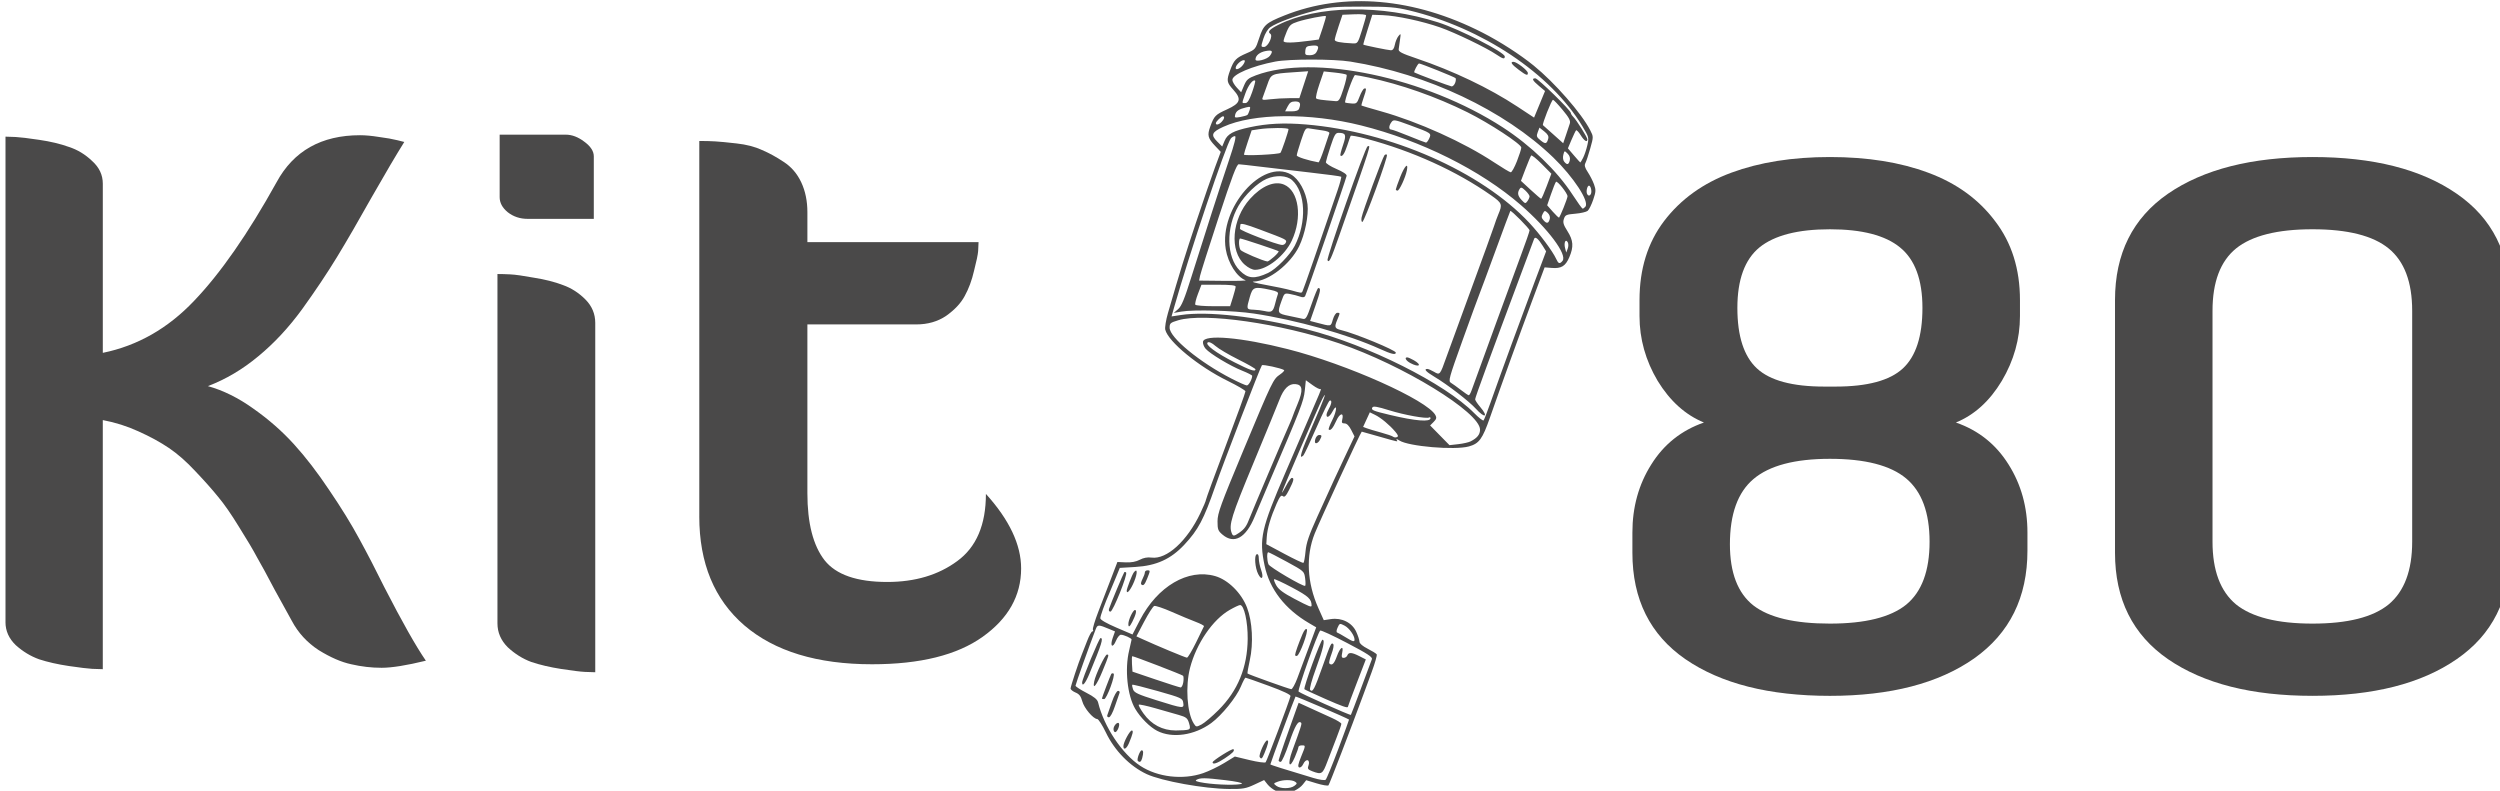 <?xml version="1.0" encoding="UTF-8" standalone="no"?>
<!-- Created with Inkscape (http://www.inkscape.org/) -->

<svg
   xmlns:dc="http://purl.org/dc/elements/1.1/"
   xmlns:cc="http://creativecommons.org/ns#"
   xmlns:rdf="http://www.w3.org/1999/02/22-rdf-syntax-ns#"
   xmlns:svg="http://www.w3.org/2000/svg"
   xmlns="http://www.w3.org/2000/svg"
   xmlns:sodipodi="http://sodipodi.sourceforge.net/DTD/sodipodi-0.dtd"
   xmlns:inkscape="http://www.inkscape.org/namespaces/inkscape"
   width="384.247"
   height="121.539"
   viewBox="0 0 101.665 32.157"
   version="1.1"
   id="svg1146"
   inkscape:version="0.92.2 5c3e80d, 2017-08-06"
   sodipodi:docname="logo.svg">
  <defs
     id="defs1140" />
  <sodipodi:namedview
     id="base"
     pagecolor="#ffffff"
     bordercolor="#666666"
     borderopacity="1.0"
     inkscape:pageopacity="0.0"
     inkscape:pageshadow="2"
     inkscape:zoom="0.35"
     inkscape:cx="187.83784"
     inkscape:cy="-202.08773"
     inkscape:document-units="px"
     inkscape:current-layer="layer1"
     showgrid="false"
     fit-margin-top="0"
     fit-margin-left="0"
     fit-margin-right="0"
     fit-margin-bottom="0"
     inkscape:window-width="1920"
     inkscape:window-height="1016"
     inkscape:window-x="0"
     inkscape:window-y="27"
     inkscape:window-maximized="1"
     units="px" />
  <g
     inkscape:label="Calque 1"
     inkscape:groupmode="layer"
     id="layer1"
     transform="translate(-42.905,-63.207)">
    <g
       transform="matrix(0.265,0,0,0.265,-98.587,32.87)"
       style="display:inline"
       id="g1104">
      <path
         inkscape:connector-curvature="0"
         id="path1529"
         d="m 729.742,235.847 c -0.43,-0.187 -1.016,-0.638 -1.302,-1.002 l -0.521,-0.662 -1.485,0.695 c -1.307,0.612 -1.773,0.693 -3.892,0.676 -3.792,-0.03 -10.361,-1.216 -12.644,-2.283 -2.584,-1.208 -4.922,-3.593 -6.264,-6.39 -0.54,-1.125 -1.135,-2.052 -1.323,-2.06 -0.625,-0.028 -2.015,-1.677 -2.297,-2.724 -0.21,-0.778 -0.464,-1.109 -1.036,-1.346 -0.417,-0.173 -0.758,-0.45 -0.758,-0.616 0,-0.302 1.226,-4.014 1.721,-5.211 0.144,-0.348 0.513,-1.289 0.82,-2.09 0.307,-0.801 0.666,-1.457 0.797,-1.457 0.131,0 0.171,-0.111 0.087,-0.246 -0.084,-0.135 0.302,-1.418 0.856,-2.85 0.554,-1.433 1.435,-3.72 1.956,-5.082 l 0.948,-2.478 1.285,0.058 c 0.847,0.038 1.579,-0.098 2.149,-0.401 0.571,-0.303 1.181,-0.416 1.793,-0.334 2.343,0.314 5.464,-2.521 7.505,-6.817 0.472,-0.994 0.859,-1.916 0.859,-2.049 0,-0.133 1.368,-3.87 3.04,-8.305 1.672,-4.435 3.032,-8.187 3.021,-8.339 -0.011,-0.152 -1.236,-0.873 -2.724,-1.603 -4.47,-2.193 -9.119,-6.004 -9.583,-7.855 -0.084,-0.334 0.102,-1.482 0.413,-2.554 1.939,-6.674 2.544,-8.627 4.35,-14.033 1.103,-3.303 2.399,-7.063 2.88,-8.355 l 0.874,-2.35 -0.846,-0.893 c -1.145,-1.208 -1.257,-1.658 -0.754,-3.021 0.597,-1.617 0.766,-1.789 2.555,-2.602 2.073,-0.942 2.277,-1.567 0.983,-3 -1.037,-1.148 -1.082,-1.426 -0.492,-3.029 0.57,-1.548 0.901,-1.888 2.509,-2.582 1.351,-0.583 1.386,-0.625 1.94,-2.327 0.653,-2.007 1.015,-2.333 3.852,-3.469 9.15,-3.664 19.931,-2.734 30.415,2.623 2.676,1.367 5.745,3.342 7.853,5.053 3.248,2.636 7.343,7.32 8.678,9.926 0.511,0.998 0.511,0.998 0.009,2.787 -0.277,0.984 -0.613,1.998 -0.747,2.253 -0.184,0.349 -0.092,0.695 0.37,1.394 0.338,0.511 0.769,1.358 0.958,1.882 0.304,0.842 0.289,1.114 -0.13,2.348 -0.261,0.768 -0.644,1.536 -0.85,1.708 -0.207,0.172 -1.062,0.369 -1.901,0.439 -1.374,0.114 -1.547,0.193 -1.747,0.796 -0.18,0.542 -0.075,0.9 0.55,1.887 0.902,1.422 0.97,2.388 0.282,3.993 -0.588,1.372 -1.225,1.762 -2.691,1.645 l -1.1,-0.087 -1.938,5.195 c -1.995,5.348 -4.587,12.524 -6.453,17.863 -1.147,3.283 -1.66,3.986 -3.227,4.421 -2.174,0.604 -9.285,-0.004 -10.67,-0.911 -0.332,-0.217 -0.526,-0.27 -0.431,-0.116 0.222,0.36 0.424,0.397 -2.644,-0.48 -1.463,-0.418 -2.677,-0.76 -2.699,-0.76 -0.129,0 -6.341,13.459 -7.214,15.629 -1.387,3.448 -1.188,7.544 0.557,11.446 l 0.829,1.854 1.09,-0.163 c 1.671,-0.251 3.254,0.541 3.892,1.945 0.272,0.598 0.496,1.285 0.499,1.527 0.004,0.269 0.49,0.685 1.254,1.072 0.687,0.348 1.313,0.737 1.392,0.865 0.079,0.128 -0.271,1.355 -0.777,2.729 -0.506,1.373 -1.067,2.896 -1.247,3.384 -2.013,5.471 -5.233,13.838 -5.382,13.987 -0.104,0.104 -0.915,-0.03 -1.803,-0.299 l -1.613,-0.488 -0.513,0.652 c -0.568,0.723 -1.874,1.356 -2.763,1.341 -0.318,-0.007 -0.93,-0.163 -1.36,-0.35 z m 2.823,-0.775 c 0.426,-0.325 0.441,-0.409 0.112,-0.63 -0.495,-0.331 -1.812,-0.331 -2.681,-4.4e-4 -0.66,0.251 -0.668,0.276 -0.207,0.625 0.63,0.477 2.154,0.479 2.776,0.005 z m -8.063,-0.338 c 0.176,-0.112 -0.934,-0.346 -2.534,-0.534 -3.162,-0.372 -3.84,-0.38 -4.433,-0.048 -0.292,0.163 0.048,0.296 1.224,0.476 2.031,0.311 5.325,0.372 5.743,0.107 z m 14.802,-5.314 c 0.928,-2.468 1.669,-4.5 1.647,-4.516 -0.333,-0.245 -8.144,-3.606 -8.214,-3.536 -0.096,0.096 -3.86,10.248 -3.86,10.411 0,0.074 2.13,0.747 6.588,2.081 0.97,0.29 1.751,0.401 1.9,0.27 0.139,-0.123 1.012,-2.242 1.94,-4.71 z m -3.996,3.412 c -0.641,-0.242 -0.754,-0.393 -0.602,-0.804 0.371,-1.002 -0.355,-1.25 -0.8,-0.273 -0.154,0.337 -0.425,0.557 -0.603,0.489 -0.245,-0.094 -0.177,-0.486 0.285,-1.622 0.734,-1.807 0.732,-1.761 0.102,-1.761 -0.279,0 -0.507,0.121 -0.507,0.27 0,0.148 -0.245,0.839 -0.544,1.534 -0.843,1.959 -1.179,1.16 -0.403,-0.959 1.352,-3.695 1.503,-4.173 1.365,-4.311 -0.429,-0.429 -0.941,0.428 -1.83,3.063 -0.561,1.66 -1.13,2.938 -1.31,2.938 -0.175,0 -0.318,-0.104 -0.318,-0.23 0,-0.185 1.542,-4.638 2.828,-8.17 l 0.245,-0.673 1.821,0.834 c 1.001,0.459 2.476,1.13 3.277,1.493 0.801,0.362 1.457,0.772 1.457,0.909 0,0.138 -0.325,1.08 -0.723,2.094 -0.398,1.014 -1.035,2.67 -1.416,3.68 -0.74,1.962 -0.873,2.048 -2.324,1.501 z m -16.758,0.297 c 0.872,-0.3 2.326,-0.998 3.231,-1.551 l 1.647,-1.005 2.26,0.545 c 1.243,0.3 2.352,0.453 2.465,0.34 0.185,-0.185 3.627,-9.35 3.813,-10.151 0.051,-0.219 -1.088,-0.76 -3.335,-1.584 -1.877,-0.688 -3.48,-1.251 -3.564,-1.251 -0.084,0 -0.404,0.609 -0.713,1.353 -0.686,1.655 -2.932,4.428 -4.545,5.612 -2.58,1.893 -5.998,2.384 -8.307,1.192 -1.121,-0.578 -2.551,-2.011 -3.355,-3.361 -1.218,-2.046 -1.64,-6.076 -0.939,-8.977 0.202,-0.836 0.371,-1.587 0.376,-1.67 0.012,-0.2 -1.188,-0.737 -1.646,-0.737 -0.201,0 -0.535,0.407 -0.743,0.905 -0.52,1.245 -0.97,0.889 -0.513,-0.406 l 0.356,-1.008 -0.835,-0.349 c -1.737,-0.726 -1.845,-0.724 -2.135,0.028 -0.966,2.509 -3.09,8.45 -3.09,8.646 0,0.13 0.745,0.619 1.655,1.087 1.203,0.619 1.697,1.024 1.809,1.485 0.907,3.735 3.683,7.903 6.484,9.738 2.646,1.734 6.526,2.184 9.624,1.118 z m 1.463,-1.671 c 0.008,-0.271 3.04,-2.17 3.203,-2.007 0.23,0.23 -0.12,0.597 -1.352,1.413 -1.143,0.757 -1.862,0.988 -1.851,0.594 z m -11.471,-0.212 c -0.206,-0.206 0.314,-1.625 0.595,-1.625 0.264,0 0.286,0.393 0.069,1.204 -0.151,0.565 -0.378,0.708 -0.664,0.422 z m 18.701,-0.589 c -0.199,-0.322 0.793,-2.557 1.134,-2.557 0.295,0 0.19,0.509 -0.406,1.964 -0.352,0.862 -0.492,0.976 -0.729,0.593 z m -20.917,-1.68 c 0,-0.574 0.98,-2.397 1.289,-2.397 0.28,0 0.169,0.494 -0.436,1.942 -0.366,0.877 -0.853,1.137 -0.853,0.455 z m -1.52,-2.619 c 0,-0.522 0.643,-1.19 0.834,-0.867 0.176,0.299 -0.269,1.342 -0.573,1.342 -0.144,0 -0.262,-0.214 -0.262,-0.476 z m -0.955,-2.121 c 0.062,-0.174 0.38,-1.086 0.707,-2.027 0.352,-1.012 0.739,-1.71 0.949,-1.71 0.195,0 0.296,0.143 0.225,0.317 -0.071,0.174 -0.388,1.086 -0.704,2.027 -0.347,1.031 -0.717,1.71 -0.932,1.71 -0.197,0 -0.307,-0.143 -0.245,-0.317 z m -0.818,-2.567 c 0,-0.147 1.284,-3.527 1.429,-3.761 0.07,-0.113 0.227,-0.143 0.35,-0.067 0.324,0.2 -1.048,3.924 -1.445,3.924 -0.183,0 -0.333,-0.043 -0.333,-0.097 z m -1.188,-2.627 c 0.216,-1.057 1.666,-4.117 1.951,-4.117 0.356,0 0.35,0.022 -0.679,2.539 -0.896,2.191 -1.566,3.023 -1.271,1.578 z m -1.852,0.169 c 0,-0.521 2.608,-6.82 2.824,-6.82 0.469,0 0.208,0.837 -1.721,5.511 -0.588,1.426 -1.103,2.037 -1.103,1.309 z m 16.293,7.226 c 0.301,-0.116 0.322,-0.307 0.107,-1.007 -0.231,-0.752 -0.433,-0.912 -1.555,-1.234 -0.709,-0.203 -2.353,-0.672 -3.652,-1.043 -1.299,-0.371 -2.425,-0.611 -2.502,-0.535 -0.077,0.077 0.251,0.686 0.729,1.354 1.218,1.703 2.909,2.594 4.938,2.602 0.86,0.004 1.73,-0.058 1.935,-0.137 z m 4.638,-2.998 c 2.961,-2.958 4.432,-6.546 4.475,-10.921 0.026,-2.632 -0.55,-5.197 -1.166,-5.192 -0.163,4.4e-4 -0.881,0.337 -1.595,0.747 -2.604,1.493 -5.101,5.14 -6.08,8.879 -0.74,2.827 -0.468,6.94 0.566,8.554 0.356,0.556 0.391,0.56 1.183,0.153 0.449,-0.231 1.627,-1.23 2.618,-2.22 z m 21.872,-3.346 c 0.822,-2.215 1.568,-4.216 1.659,-4.446 0.133,-0.335 -0.621,-0.83 -3.796,-2.496 -2.179,-1.143 -4.039,-2.001 -4.134,-1.907 -0.418,0.414 -3.511,9.149 -3.314,9.363 0.237,0.258 7.913,3.681 8.023,3.578 0.037,-0.035 0.74,-1.877 1.562,-4.092 z m -5.605,1.586 c -1.628,-0.719 -3.016,-1.365 -3.085,-1.435 -0.195,-0.202 2.517,-7.631 2.775,-7.6 0.416,0.05 0.12,1.348 -1.01,4.435 -0.665,1.815 -1.022,3.137 -0.887,3.281 0.386,0.41 0.664,-0.11 1.868,-3.507 1.315,-3.708 1.373,-3.828 1.677,-3.524 0.126,0.126 0.009,0.777 -0.27,1.512 -0.27,0.71 -0.42,1.362 -0.334,1.448 0.395,0.395 0.748,0.059 1.163,-1.11 0.493,-1.388 1.084,-1.758 0.809,-0.507 -0.132,0.599 -0.081,0.76 0.241,0.76 0.224,0 0.474,-0.171 0.554,-0.38 0.196,-0.51 0.679,-0.479 1.854,0.121 l 0.982,0.501 -1.372,3.568 c -0.755,1.962 -1.372,3.618 -1.372,3.68 0,0.266 -0.814,-0.015 -3.594,-1.242 z m -21.682,0.642 c -0.101,-0.685 -0.248,-0.753 -3.906,-1.793 -2.091,-0.594 -3.851,-1.032 -3.911,-0.972 -0.06,0.06 -0.008,0.382 0.115,0.716 0.189,0.511 0.758,0.774 3.616,1.67 4.14,1.298 4.223,1.306 4.086,0.378 z m 17.515,-3.785 c 0.355,-0.941 1.15,-3.078 1.767,-4.751 l 1.122,-3.04 -1.086,-0.635 c -3.702,-2.163 -6.073,-5.228 -6.83,-8.831 -0.871,-4.139 -0.531,-5.652 3.222,-14.351 1.683,-3.902 3.427,-7.949 3.875,-8.995 0.448,-1.045 1.012,-2.356 1.252,-2.914 0.241,-0.557 0.357,-0.936 0.259,-0.84 -0.098,0.095 -0.652,-0.17 -1.23,-0.59 l -1.051,-0.763 -0.165,1.603 c -0.165,1.602 -0.618,2.771 -5.334,13.765 -0.897,2.09 -1.958,4.599 -2.358,5.574 -1.334,3.249 -3.138,4.263 -4.918,2.765 -0.697,-0.587 -0.78,-0.804 -0.78,-2.054 0,-1.23 0.471,-2.526 3.93,-10.809 4.523,-10.832 4.605,-11.001 5.673,-11.735 0.44,-0.303 0.712,-0.605 0.603,-0.672 -0.486,-0.3 -3.247,-0.896 -3.395,-0.732 -0.231,0.254 -5.91,14.989 -7.149,18.551 -1.781,5.118 -2.615,6.695 -4.753,8.98 -2.082,2.225 -4.287,3.226 -7.537,3.421 l -2.37,0.142 -0.567,1.394 c -0.312,0.766 -0.74,1.793 -0.951,2.28 -0.813,1.874 -1.474,3.699 -1.469,4.059 0.004,0.231 0.95,0.779 2.47,1.429 l 2.465,1.054 1.136,-2.194 c 2.693,-5.202 7.402,-7.959 11.554,-6.764 1.983,0.571 4.024,2.587 4.883,4.823 0.824,2.145 1.003,5.512 0.43,8.086 -0.24,1.079 -0.398,1.998 -0.351,2.042 0.163,0.153 6.422,2.393 6.714,2.403 0.162,0.007 0.585,-0.76 0.94,-1.7 z m -0.347,-3.558 c 0,-0.285 0.538,-1.799 1.134,-3.19 0.257,-0.6 0.512,-0.892 0.655,-0.75 0.279,0.279 -1.065,3.941 -1.499,4.086 -0.159,0.053 -0.29,-0.012 -0.29,-0.146 z m -25.59,-4.748 c 0,-0.641 0.714,-2.146 1.018,-2.146 0.314,0 0.151,0.71 -0.423,1.837 -0.398,0.782 -0.595,0.884 -0.595,0.309 z m -2.96,-2.336 c 0.226,-0.718 2.213,-5.482 2.338,-5.607 0.063,-0.063 0.188,-0.041 0.278,0.049 0.277,0.277 -2.015,6.002 -2.403,6.002 -0.221,0 -0.3,-0.166 -0.213,-0.443 z m 2.706,-2.757 c 0,-0.33 0.827,-2.473 1.086,-2.814 0.567,-0.746 0.603,0.057 0.062,1.385 -0.509,1.252 -1.148,2.047 -1.148,1.429 z m 2.22,-0.998 c -0.08,-0.08 0.015,-0.45 0.21,-0.823 0.195,-0.373 0.355,-0.821 0.356,-0.996 4.4e-4,-0.174 0.173,-0.317 0.382,-0.317 0.471,0 0.471,0.016 -0.028,1.262 -0.392,0.979 -0.608,1.185 -0.919,0.874 z m 17.961,-1.557 c -0.493,-0.957 -0.639,-2.907 -0.228,-3.047 0.206,-0.07 0.317,0.154 0.317,0.642 0,0.412 0.165,1.217 0.366,1.788 0.426,1.206 0.086,1.666 -0.455,0.617 z m -11.496,16.587 c 0.07,-0.453 0.055,-0.9 -0.035,-0.993 -0.158,-0.164 -7.517,-2.998 -7.785,-2.998 -0.073,0 -0.099,0.533 -0.056,1.184 l 0.077,1.184 3.547,1.203 c 1.951,0.662 3.677,1.212 3.835,1.223 0.158,0.011 0.346,-0.351 0.416,-0.804 z m 1.956,-6.097 c 0.627,-1.28 1.175,-2.403 1.217,-2.494 0.042,-0.092 -0.528,-0.394 -1.267,-0.672 -0.739,-0.278 -2.397,-0.969 -3.684,-1.537 -1.287,-0.568 -2.495,-0.972 -2.685,-0.9 -0.19,0.073 -0.883,1.152 -1.539,2.397 l -1.194,2.265 0.839,0.385 c 2.286,1.048 6.696,2.887 6.92,2.886 0.139,-4.4e-4 0.766,-1.05 1.394,-2.33 z m 24.323,-0.44 c 0,-0.623 -0.825,-1.782 -1.526,-2.144 -0.738,-0.382 -0.766,-0.374 -1.07,0.292 -0.195,0.427 -0.218,0.716 -0.061,0.769 0.138,0.047 0.706,0.366 1.264,0.709 1.127,0.694 1.394,0.766 1.394,0.374 z m -6.591,-5.245 c -0.018,-0.984 -0.475,-1.406 -2.962,-2.734 -1.462,-0.78 -2.717,-1.359 -2.79,-1.286 -0.073,0.073 0.083,0.508 0.347,0.968 0.347,0.605 1.106,1.164 2.754,2.03 2.336,1.227 2.657,1.351 2.651,1.023 z m -0.991,-4.163 c -0.145,-1.08 -0.156,-1.09 -2.806,-2.536 -1.463,-0.799 -2.746,-1.456 -2.85,-1.462 -0.236,-0.012 -0.218,1.223 0.027,1.845 0.172,0.436 5.319,3.462 5.629,3.31 0.08,-0.039 0.08,-0.559 0,-1.156 z m 0.062,-4.142 c 0.122,-1.307 0.511,-2.454 1.785,-5.266 2.468,-5.445 2.905,-6.396 4.374,-9.501 l 1.356,-2.865 -0.509,-0.998 c -0.336,-0.659 -0.681,-0.998 -1.016,-0.998 -0.407,0 -0.477,-0.118 -0.354,-0.606 0.285,-1.135 -0.391,-0.99 -0.916,0.197 -0.497,1.124 -0.907,1.6 -1.161,1.347 -0.07,-0.07 0.172,-0.718 0.538,-1.439 0.747,-1.475 0.791,-2.738 0.046,-1.335 -0.438,0.825 -0.939,1.1 -0.922,0.507 0.005,-0.174 0.172,-0.602 0.371,-0.95 0.43,-0.752 0.486,-1.344 0.115,-1.221 -0.146,0.049 -1.058,1.905 -2.027,4.126 -0.969,2.221 -1.874,4.15 -2.011,4.286 -0.762,0.762 -0.365,-0.548 1.359,-4.485 1.781,-4.068 2.422,-5.8 1.556,-4.208 -0.507,0.933 -6.215,14.164 -6.201,14.374 0.007,0.096 0.294,-0.366 0.638,-1.028 0.345,-0.662 0.738,-1.204 0.875,-1.204 0.392,0 0.297,0.427 -0.399,1.801 -0.502,0.991 -0.722,1.216 -0.978,1.003 -0.258,-0.214 -0.471,0.046 -0.971,1.184 -0.902,2.055 -1.42,3.812 -1.499,5.087 l -0.068,1.095 2.77,1.484 c 1.523,0.816 2.842,1.439 2.931,1.384 0.089,-0.055 0.232,-0.852 0.318,-1.771 z m 1.439,-16.821 c 0,-0.52 0.329,-1.034 0.661,-1.034 0.422,0 0.437,0.13 0.091,0.777 -0.27,0.505 -0.751,0.67 -0.751,0.257 z m -11.648,13.99 c 0.851,-0.587 1.156,-1.019 1.662,-2.355 0.378,-0.999 5.071,-12.048 6.134,-14.442 0.217,-0.488 0.424,-1.001 0.461,-1.14 0.037,-0.139 0.366,-0.972 0.731,-1.85 0.875,-2.104 0.789,-2.936 -0.315,-3.043 -1.018,-0.098 -1.822,0.688 -2.481,2.423 -0.251,0.662 -2.034,5.005 -3.962,9.651 -3.413,8.226 -3.825,9.553 -3.351,10.788 0.194,0.507 0.346,0.502 1.12,-0.031 z m 35.555,-14.048 c 1.008,-0.52 1.43,-1.05 1.43,-1.795 0,-2.658 -11.852,-9.92 -21.603,-13.236 -9.024,-3.069 -20.685,-4.741 -24.718,-3.543 -1.201,0.357 -1.313,0.454 -1.313,1.145 0,1.509 4.605,5.294 9.501,7.811 1.115,0.573 2.172,1.042 2.35,1.042 0.281,4.4e-4 0.817,-0.968 0.817,-1.477 0,-0.098 -0.697,-0.455 -1.549,-0.793 -1.822,-0.724 -4.927,-2.591 -5.601,-3.367 -0.26,-0.3 -0.44,-0.779 -0.399,-1.064 0.169,-1.178 5.888,-0.683 12.996,1.125 9.102,2.315 21.444,7.834 22.679,10.143 0.207,0.388 0.149,0.604 -0.278,1.031 l -0.54,0.54 1.485,1.513 1.485,1.513 1.357,-0.153 c 0.746,-0.084 1.601,-0.279 1.9,-0.434 z m -11.581,-1.484 c -0.867,-1.031 -2.202,-2.139 -3.109,-2.582 l -0.791,-0.386 -0.515,1.12 -0.515,1.12 0.546,0.207 c 0.301,0.114 1.287,0.409 2.193,0.656 0.906,0.247 1.746,0.536 1.868,0.644 0.121,0.108 0.378,0.136 0.57,0.062 0.269,-0.103 0.212,-0.296 -0.247,-0.842 z m 5.41,-2.07 c 0,-0.131 -0.093,-0.181 -0.206,-0.111 -0.392,0.242 -3.825,-0.376 -6.168,-1.11 -1.739,-0.545 -2.4,-0.659 -2.538,-0.436 -0.249,0.404 0.038,0.527 2.705,1.163 3.919,0.935 6.208,1.117 6.208,0.494 z m 9.247,-2.489 c 1.538,-4.355 4.779,-13.224 6.699,-18.334 l 1.796,-4.779 -0.513,-0.83 c -0.689,-1.115 -1.17,-1.508 -1.327,-1.083 -0.066,0.178 -0.929,2.489 -1.919,5.137 -4.856,12.988 -7.141,19.232 -7.132,19.485 0.007,0.153 0.348,0.673 0.76,1.155 1.345,1.574 0.743,1.831 -0.657,0.281 -1.033,-1.144 -4.337,-3.691 -6.344,-4.891 -1.309,-0.783 -1.693,-1.208 -1.093,-1.208 0.153,0 0.614,0.198 1.024,0.441 0.902,0.533 0.917,0.515 1.883,-2.21 0.371,-1.048 2.1,-5.781 3.841,-10.519 1.741,-4.738 3.31,-9.071 3.487,-9.628 0.176,-0.557 0.466,-1.356 0.644,-1.774 0.672,-1.577 0.609,-1.749 -1.081,-2.938 -5.312,-3.737 -12.095,-6.819 -19.13,-8.69 -1.287,-0.342 -2.384,-0.546 -2.437,-0.452 -0.053,0.094 -0.291,0.768 -0.529,1.498 -0.403,1.236 -0.783,1.79 -1.045,1.527 -0.061,-0.061 0.119,-0.777 0.399,-1.592 0.548,-1.592 0.443,-1.883 -0.68,-1.891 -0.467,-0.004 -0.655,0.315 -1.235,2.086 -0.376,1.15 -0.698,2.238 -0.716,2.419 -0.017,0.181 0.71,0.646 1.615,1.034 1.061,0.455 1.62,0.833 1.571,1.065 -0.136,0.639 -6.175,18.137 -6.368,18.448 -0.127,0.205 -0.38,0.228 -0.798,0.073 -0.337,-0.125 -1.013,-0.301 -1.503,-0.39 -0.879,-0.16 -0.896,-0.147 -1.33,1.075 -0.66,1.858 -0.63,1.917 1.144,2.276 0.871,0.177 1.824,0.379 2.119,0.45 0.478,0.115 0.625,-0.132 1.372,-2.297 0.46,-1.334 0.913,-2.426 1.006,-2.426 0.435,0 0.37,0.42 -0.409,2.655 l -0.836,2.398 0.939,0.246 c 2.382,0.624 2.215,0.655 2.552,-0.47 0.178,-0.593 0.465,-1.03 0.678,-1.03 0.456,0 0.456,-0.014 -0.018,1.12 -0.453,1.083 -0.372,1.297 0.576,1.526 2.192,0.529 8.427,3.095 8.427,3.469 0,0.392 -0.681,0.234 -2.447,-0.569 -4.85,-2.206 -12.884,-4.461 -19.343,-5.429 -3.105,-0.465 -9.26,-0.628 -11.148,-0.296 l -1.14,0.201 0.67,-0.581 c 0.524,-0.454 0.973,-1.55 2.058,-5.015 2.093,-6.686 4.329,-13.628 5.733,-17.799 0.876,-2.603 1.157,-3.737 0.927,-3.737 -0.182,0 -0.463,0.16 -0.625,0.355 -0.715,0.862 -6.402,17.795 -8.718,25.959 l -0.385,1.357 1.437,-0.217 c 4.122,-0.622 11.546,0.225 19.356,2.208 9.331,2.369 21.18,8.304 25.661,12.853 0.697,0.707 1.34,1.208 1.43,1.112 0.09,-0.096 0.586,-1.371 1.103,-2.834 z m -12.351,-5.972 c -0.673,-0.365 -0.942,-0.869 -0.464,-0.869 0.128,0 0.583,0.2 1.012,0.443 1.335,0.76 0.814,1.164 -0.548,0.425 z m -12.698,-15.763 c -0.203,-0.328 5.782,-17.364 6.142,-17.484 0.526,-0.175 0.745,-0.864 -4.322,13.629 -1.316,3.764 -1.559,4.278 -1.82,3.855 z m 5.228,-6.579 c 0.159,-0.886 3.229,-9.232 3.512,-9.548 0.117,-0.13 0.286,-0.162 0.377,-0.072 0.222,0.222 -3.473,10.316 -3.776,10.316 -0.131,0 -0.183,-0.314 -0.114,-0.697 z m 5.253,-4.301 c 0,-0.101 0.303,-0.956 0.673,-1.9 0.675,-1.719 1.286,-2.329 1.024,-1.02 -0.221,1.102 -1.146,3.104 -1.435,3.104 -0.144,0 -0.262,-0.083 -0.262,-0.184 z m 11.602,30.905 c 1.076,-3.004 6.596,-18.111 7.629,-20.881 0.711,-1.904 1.292,-3.586 1.292,-3.737 0,-0.268 -2.819,-3.115 -2.953,-2.981 -0.037,0.037 -1.045,2.742 -2.239,6.011 -1.195,3.269 -2.334,6.343 -2.532,6.83 -0.198,0.488 -1.36,3.67 -2.582,7.071 -2.077,5.783 -2.192,6.203 -1.758,6.461 0.255,0.152 0.936,0.641 1.513,1.087 0.577,0.446 1.123,0.816 1.214,0.823 0.091,0.007 0.278,-0.301 0.415,-0.684 z m -33.138,-3.299 c 0,-0.108 -1.186,-0.786 -2.636,-1.507 -1.45,-0.721 -3.024,-1.651 -3.497,-2.067 -0.542,-0.475 -0.981,-0.682 -1.185,-0.556 -0.5,0.309 1.215,1.589 4.09,3.055 2.391,1.219 3.228,1.497 3.228,1.075 z m 3.01,-10.05 c 0.151,-0.6 0.342,-1.265 0.423,-1.478 0.115,-0.299 -0.149,-0.452 -1.148,-0.666 -2.488,-0.533 -2.704,-0.459 -3.154,1.091 -0.543,1.868 -0.528,1.921 0.552,1.955 0.523,0.017 1.292,0.109 1.71,0.206 1.098,0.254 1.31,0.109 1.617,-1.107 z m -6.477,-0.988 c 0.234,-0.744 0.426,-1.485 0.426,-1.647 0,-0.205 -0.8,-0.294 -2.625,-0.294 h -2.625 l -0.542,1.417 c -0.298,0.779 -0.478,1.52 -0.4,1.647 0.078,0.126 1.312,0.23 2.741,0.23 h 2.599 z m 10.682,-0.919 c 0.127,-0.205 2.679,-7.56 5.387,-15.523 0.366,-1.077 0.614,-2.011 0.55,-2.075 -0.064,-0.064 -2.223,-0.355 -4.798,-0.647 -2.575,-0.292 -5.992,-0.692 -7.595,-0.891 -1.603,-0.198 -3.099,-0.366 -3.325,-0.372 -0.318,-0.009 -1.023,1.852 -3.103,8.189 -1.481,4.51 -2.757,8.529 -2.837,8.931 l -0.145,0.731 3.755,0.042 c 2.065,0.023 3.584,-0.019 3.375,-0.095 -1.326,-0.479 -2.693,-2.626 -3.044,-4.782 -1.026,-6.303 5.647,-13.934 10.012,-11.451 1.227,0.698 2.296,2.628 2.536,4.579 0.203,1.651 -0.39,4.611 -1.294,6.459 -1.332,2.723 -4.679,5.325 -6.943,5.398 -0.495,0.016 0.287,0.238 1.774,0.503 1.463,0.261 3.23,0.634 3.927,0.829 1.649,0.462 1.593,0.457 1.768,0.174 z m -5.28,-2.832 c 1.235,-0.576 3.369,-2.75 4.094,-4.171 1.857,-3.64 1.668,-8.189 -0.418,-10.075 -0.801,-0.725 -2.479,-0.806 -3.906,-0.189 -1.411,0.61 -3.327,2.445 -4.305,4.123 -1.96,3.365 -1.873,7.885 0.193,9.951 1.251,1.251 2.254,1.334 4.342,0.361 z m -3.574,-1.258 c -2.389,-2.098 -2.002,-6.991 0.8,-10.108 1.783,-1.983 3.746,-2.807 5.218,-2.192 2.286,0.955 2.853,5.068 1.186,8.614 -1.08,2.299 -3.79,4.453 -5.62,4.467 -0.414,0.004 -1.045,-0.308 -1.584,-0.781 z m 4.485,-1.219 c 0.455,-0.407 0.77,-0.79 0.701,-0.852 -0.156,-0.139 -5.628,-1.956 -5.891,-1.956 -0.265,0 -0.23,1.317 0.046,1.753 0.186,0.294 3.456,1.697 4.131,1.773 0.102,0.012 0.558,-0.312 1.013,-0.718 z m 1.809,-2.182 c 0.171,-0.445 0.185,-0.438 -3.958,-1.992 -2.241,-0.841 -2.987,-1.029 -3.015,-0.762 -0.021,0.195 -0.049,0.482 -0.063,0.636 -0.024,0.272 5.629,2.443 6.472,2.485 0.229,0.011 0.483,-0.154 0.565,-0.367 z m 42.459,2.809 c 0.777,-0.936 -2.201,-4.926 -6.393,-8.566 -6.181,-5.367 -15.291,-9.908 -24.506,-12.216 -7.875,-1.973 -16.575,-1.886 -21.155,0.211 -1.768,0.809 -1.95,1.242 -0.944,2.248 l 0.776,0.776 0.369,-0.882 c 0.437,-1.046 1.35,-1.538 3.854,-2.077 2.703,-0.582 5.267,-0.709 8.63,-0.427 12.963,1.087 26.927,7.235 34.278,15.093 1.616,1.727 3.592,4.378 4.107,5.508 0.359,0.789 0.55,0.854 0.984,0.331 z m 0.807,-2.857 c -0.329,-0.588 -0.628,0.062 -0.412,0.893 l 0.178,0.682 0.226,-0.592 c 0.128,-0.335 0.131,-0.762 0.008,-0.983 z m -2.754,-3.601 c 0.076,-0.292 -0.059,-0.667 -0.329,-0.912 -0.428,-0.388 -0.479,-0.379 -0.753,0.133 -0.239,0.446 -0.212,0.639 0.14,1.029 0.491,0.542 0.753,0.472 0.942,-0.25 z m 2.12,-1.723 c 0.328,-0.804 0.596,-1.583 0.597,-1.73 10e-4,-0.457 -1.577,-2.438 -1.77,-2.22 -0.1,0.114 -0.446,0.97 -0.768,1.903 l -0.585,1.696 0.865,0.984 c 0.476,0.541 0.91,0.949 0.965,0.907 0.055,-0.042 0.368,-0.735 0.696,-1.54 z m 3.339,-0.14 c 0.645,-0.777 -1.814,-4.539 -4.933,-7.548 -7.497,-7.233 -19.36,-12.84 -31.126,-14.712 -2.587,-0.412 -9.384,-0.414 -11.528,-0.004 -3.555,0.68 -6.588,1.975 -6.588,2.813 0,0.245 0.304,0.772 0.675,1.173 l 0.675,0.728 0.444,-1.045 c 0.382,-0.9 0.635,-1.116 1.819,-1.56 8.869,-3.318 26.049,0.305 37.9,7.994 4.298,2.788 8.304,6.654 10.682,10.308 0.766,1.178 1.465,2.149 1.553,2.159 0.087,0.009 0.28,-0.128 0.428,-0.306 z m -8.568,-1.581 c 0,-0.158 -0.291,-0.561 -0.647,-0.895 -0.545,-0.512 -0.684,-0.549 -0.883,-0.234 -0.374,0.591 -0.287,1.055 0.32,1.701 0.527,0.561 0.585,0.571 0.887,0.158 0.178,-0.243 0.323,-0.571 0.323,-0.729 z m 2.623,-1.549 0.723,-1.927 -1.472,-1.488 c -0.81,-0.818 -1.542,-1.403 -1.627,-1.3 -0.085,0.103 -0.472,1.02 -0.861,2.037 l -0.706,1.849 1.484,1.37 c 0.816,0.753 1.541,1.374 1.611,1.378 0.07,0.005 0.452,-0.859 0.849,-1.919 z m 6.816,1.11 c 0.139,-0.414 -0.069,-1.204 -0.318,-1.204 -0.248,0 -0.457,0.79 -0.318,1.204 0.059,0.174 0.202,0.317 0.318,0.317 0.116,0 0.259,-0.143 0.318,-0.317 z m -11.379,-4.947 c 0.37,-0.944 0.673,-1.888 0.673,-2.099 0,-0.535 -4.894,-3.742 -8.277,-5.424 -4.781,-2.376 -10.21,-4.284 -15.159,-5.327 -0.975,-0.206 -1.909,-0.376 -2.074,-0.378 -0.254,-0.004 -1.699,4.035 -1.511,4.223 0.035,0.035 0.451,0.096 0.924,0.135 0.806,0.067 0.886,4.4e-4 1.283,-1.058 0.233,-0.621 0.553,-1.172 0.711,-1.225 0.375,-0.125 0.358,0.101 -0.107,1.436 -0.212,0.61 -0.353,1.136 -0.313,1.17 0.04,0.033 1.384,0.429 2.987,0.88 5.751,1.617 12.699,4.753 17.356,7.832 1.254,0.829 2.405,1.518 2.557,1.529 0.152,0.012 0.58,-0.751 0.95,-1.695 z m 8.111,-0.12 c 0.098,-0.376 -0.016,-0.735 -0.335,-1.055 -0.477,-0.477 -0.487,-0.474 -0.655,0.193 -0.102,0.407 -0.045,0.828 0.143,1.055 0.436,0.525 0.674,0.471 0.847,-0.193 z m -37.699,-1.774 c 0.38,-1.15 0.741,-2.224 0.801,-2.388 0.07,-0.19 -0.333,-0.357 -1.114,-0.46 -0.673,-0.089 -1.526,-0.218 -1.895,-0.286 -0.639,-0.119 -0.703,-0.03 -1.33,1.854 -0.362,1.088 -0.659,2.111 -0.659,2.273 0,0.228 1.766,0.793 3.336,1.068 0.093,0.016 0.48,-0.911 0.861,-2.061 z m 39.749,1.356 c 0.209,-0.404 0.501,-1.274 0.649,-1.934 0.261,-1.163 0.237,-1.253 -0.773,-2.924 -4.876,-8.07 -15.367,-15.076 -26.593,-17.759 -2.066,-0.494 -3.088,-0.575 -7.221,-0.574 -4.357,4.4e-4 -5.055,0.064 -7.358,0.659 -2.811,0.727 -5.724,1.813 -6.712,2.504 -0.384,0.268 -0.807,0.965 -1.054,1.737 -0.4,1.251 -0.398,1.289 0.084,1.289 0.627,0 1.448,-1.736 0.964,-2.035 -0.458,-0.283 -0.082,-0.696 1.235,-1.355 6.026,-3.016 15.826,-3.17 24.535,-0.384 3.276,1.048 10.217,4.601 10.221,5.231 0.003,0.458 -0.273,0.395 -1.288,-0.295 -1.525,-1.036 -6.322,-3.349 -8.622,-4.157 -2.735,-0.961 -6.692,-1.808 -8.807,-1.886 l -1.616,-0.059 -0.714,2.272 c -0.393,1.25 -0.692,2.289 -0.664,2.309 0.148,0.108 3.854,0.866 4.234,0.866 0.306,0 0.497,-0.266 0.606,-0.843 0.087,-0.464 0.335,-1.062 0.552,-1.33 0.368,-0.456 0.384,-0.421 0.245,0.526 -0.082,0.557 -0.175,1.225 -0.207,1.484 -0.048,0.387 0.439,0.639 2.729,1.415 5.646,1.912 11.165,4.546 15.473,7.385 l 2.573,1.696 0.842,-2.039 0.842,-2.039 -0.934,-0.784 c -1.004,-0.843 -1.157,-1.164 -0.554,-1.164 0.398,0 5.447,4.927 5.447,5.315 0,0.123 0.16,0.383 0.357,0.58 0.523,0.523 2.177,3.158 2.177,3.468 0,0.539 -0.481,0.24 -1.022,-0.635 -0.306,-0.495 -0.625,-0.832 -0.708,-0.748 -0.083,0.083 -0.4,0.74 -0.704,1.458 l -0.552,1.307 0.923,1.08 c 0.508,0.594 0.949,1.084 0.98,1.089 0.031,0.004 0.228,-0.322 0.437,-0.726 z m -9.868,-13.488 c -1.11,-0.831 -1.378,-1.233 -0.822,-1.233 0.493,0 2.195,1.319 2.206,1.71 0.013,0.463 -0.252,0.371 -1.384,-0.477 z m -36.582,12.733 c 0.171,-0.172 1.237,-3.297 1.237,-3.627 0,-0.242 -2.948,-0.239 -4.538,0.004 l -1.117,0.171 -0.593,1.76 c -0.326,0.968 -0.593,1.85 -0.593,1.961 0,0.23 5.364,-0.028 5.604,-0.269 z m 41.097,-2.185 c 0.098,-0.358 -0.08,-0.68 -0.604,-1.095 l -0.742,-0.589 -0.265,0.697 c -0.235,0.617 -0.184,0.763 0.443,1.267 0.744,0.598 0.943,0.551 1.169,-0.28 z m -18.269,-0.018 c 0.369,-0.809 0.358,-0.816 -2.948,-2.034 -2.393,-0.881 -2.53,-0.903 -2.85,-0.465 -0.424,0.58 -0.433,1.12 -0.02,1.135 0.174,0.007 1.4,0.454 2.724,0.996 1.324,0.542 2.495,0.993 2.602,1.002 0.107,0.009 0.329,-0.276 0.492,-0.634 z m 21.581,-2.301 c 0.134,-0.423 -0.116,-0.893 -1.112,-2.09 -0.707,-0.85 -1.369,-1.545 -1.471,-1.545 -0.207,0 -1.699,3.766 -1.542,3.895 0.054,0.045 0.776,0.687 1.603,1.427 l 1.504,1.346 0.423,-1.244 c 0.232,-0.684 0.501,-1.489 0.596,-1.789 z m -53.451,-0.232 c 0.409,-0.409 0.53,-0.869 0.228,-0.869 -0.256,0 -1.097,0.807 -1.097,1.053 0,0.341 0.436,0.249 0.869,-0.184 z m 3.98,-1.089 c 0.089,-0.088 0.24,-0.42 0.337,-0.739 0.161,-0.532 0.116,-0.566 -0.542,-0.408 -1.106,0.265 -1.528,0.546 -1.677,1.114 -0.125,0.477 -0.056,0.508 0.792,0.357 0.511,-0.091 1.001,-0.236 1.09,-0.324 z m 7.919,-0.94 c 0.318,-0.828 0.162,-1.119 -0.6,-1.119 -0.581,0 -0.844,0.174 -1.147,0.76 l -0.393,0.76 h 0.993 c 0.672,0 1.043,-0.13 1.147,-0.401 z m -7.209,-2.524 c 0.322,-0.912 0.534,-1.709 0.472,-1.771 -0.297,-0.297 -1.06,0.681 -1.494,1.913 -0.582,1.653 -0.58,1.515 -0.022,1.515 0.338,0 0.615,-0.44 1.045,-1.658 z m 14.031,-0.559 c 0.35,-1.08 0.561,-2.039 0.468,-2.131 -0.093,-0.092 -0.917,-0.246 -1.833,-0.341 l -1.664,-0.173 -0.678,1.977 c -0.373,1.087 -0.593,2.06 -0.489,2.162 0.166,0.163 0.705,0.239 3.014,0.426 0.467,0.038 0.637,-0.237 1.182,-1.919 z m -8.305,1.459 1.53,-0.003 0.677,-2.064 0.677,-2.064 -2.333,0.162 c -3.341,0.232 -3.366,0.244 -3.938,1.902 -0.272,0.787 -0.582,1.649 -0.691,1.915 -0.184,0.452 -0.105,0.473 1.176,0.319 0.755,-0.091 2.061,-0.166 2.903,-0.167 z m 25.436,-2.346 c 0.12,-0.314 0.145,-0.642 0.055,-0.731 -0.191,-0.187 -5.321,-2.246 -5.597,-2.246 -0.185,0 -0.859,1.29 -0.72,1.379 0.278,0.179 5.459,2.119 5.718,2.141 0.179,0.015 0.423,-0.229 0.544,-0.543 z m -32.41,-2.983 c 0.198,-0.37 0.188,-0.501 -0.038,-0.501 -0.432,0 -1.232,0.772 -1.232,1.188 0,0.481 0.907,-0.011 1.27,-0.687 z m 3.981,-1.169 c 0.535,-0.732 0.377,-0.918 -0.627,-0.738 -0.935,0.168 -1.584,0.701 -1.584,1.301 0,0.45 1.806,-0.011 2.21,-0.563 z m 7.156,-0.582 c 0.459,-0.857 0.313,-1.065 -0.688,-0.982 -0.825,0.068 -0.961,0.17 -1.03,0.775 -0.072,0.625 -4.4e-4,0.697 0.688,0.697 0.5,0 0.86,-0.171 1.03,-0.49 z m -0.901,-1.751 1.243,-0.166 0.592,-1.754 c 0.325,-0.965 0.555,-1.791 0.51,-1.836 -0.137,-0.137 -3.004,0.425 -4.306,0.844 -1.073,0.345 -1.284,0.535 -1.71,1.528 -0.267,0.624 -0.486,1.276 -0.486,1.45 0,0.325 1.399,0.303 4.157,-0.066 z m 7.867,-1.573 c 0.354,-1.122 0.644,-2.153 0.644,-2.291 0,-0.15 -0.733,-0.221 -1.814,-0.177 l -1.814,0.074 -0.593,1.76 c -0.326,0.968 -0.593,1.902 -0.593,2.075 0,0.297 0.77,0.455 2.713,0.557 0.802,0.042 0.821,0.016 1.457,-1.997 z"
         style="fill:#4a4949;fill-opacity:1;stroke-width:0.253" />
      <g
         transform="matrix(2.889,0,0,2.889,128.977,-262.728)"
         id="text861"
         style="font-style:normal;font-weight:normal;font-size:40px;line-height:1.25;font-family:sans-serif;letter-spacing:0px;word-spacing:0px;fill:#4a4949;fill-opacity:1;stroke:none"
         aria-label="i">
        <path
           inkscape:connector-curvature="0"
           id="path863"
           style="font-style:normal;font-variant:normal;font-weight:bold;font-stretch:normal;font-size:40px;font-family:Diavlo;-inkscape-font-specification:'Diavlo, Bold';font-variant-ligatures:normal;font-variant-caps:normal;font-variant-numeric:normal;font-feature-settings:normal;text-align:start;writing-mode:lr-tb;text-anchor:start;fill:#4a4949;fill-opacity:1"
           d="m 166.595,163.677 v -18.555 q 0.293,0 0.684,0.019 0.391,0.019 1.25,0.176 0.879,0.137 1.543,0.391 0.664,0.234 1.191,0.762 0.527,0.527 0.527,1.25 v 18.555 q -0.215,0 -0.566,-0.019 -0.352,-0.019 -1.25,-0.156 -0.879,-0.137 -1.582,-0.371 -0.684,-0.254 -1.25,-0.781 -0.547,-0.547 -0.547,-1.27 z m 0.117,-22.637 v -3.32 h 3.516 q 0.488,0 0.977,0.371 0.508,0.371 0.508,0.781 v 3.32 h -3.516 q -0.605,0 -1.055,-0.352 -0.43,-0.352 -0.43,-0.801 z" />
      </g>
      <path
         d="m 534.775,209.951 v -74.502 q 0.597,0 1.575,0.054 1.032,0.054 3.584,0.434 2.606,0.38 4.561,1.086 2.009,0.652 3.584,2.172 1.629,1.466 1.629,3.475 v 25.956 q 7.982,-1.629 14.01,-7.982 6.082,-6.353 12.652,-18.191 3.91,-7.222 12.815,-7.222 1.249,0 2.932,0.272 1.683,0.217 2.769,0.489 l 1.086,0.272 q -1.901,3.041 -4.996,8.471 -3.041,5.43 -5.322,9.177 -2.281,3.747 -5.376,8.037 -3.095,4.236 -6.733,7.222 -3.584,2.987 -7.711,4.561 3.53,0.977 7.005,3.475 3.475,2.444 6.19,5.43 2.715,2.987 5.43,7.059 2.769,4.073 4.616,7.494 1.846,3.367 3.855,7.439 4.073,7.928 6.353,11.24 -4.453,1.086 -6.788,1.086 -2.335,0 -4.67,-0.543 -2.281,-0.489 -4.996,-2.172 -2.661,-1.738 -4.127,-4.507 -0.815,-1.466 -2.606,-4.724 -1.738,-3.312 -2.715,-4.996 -0.923,-1.738 -2.769,-4.67 -1.792,-2.932 -3.204,-4.616 -1.358,-1.683 -3.475,-3.91 -2.063,-2.226 -4.073,-3.584 -2.009,-1.358 -4.67,-2.552 -2.606,-1.195 -5.484,-1.738 v 38.228 q -0.597,0 -1.629,-0.054 -0.977,-0.054 -3.584,-0.434 -2.552,-0.38 -4.561,-1.032 -1.955,-0.706 -3.584,-2.172 -1.575,-1.52 -1.575,-3.53 z"
         style="font-style:normal;font-variant:normal;font-weight:bold;font-stretch:normal;font-size:52.935px;line-height:0;font-family:Diavlo;-inkscape-font-specification:'Diavlo, Bold';font-variant-ligatures:normal;font-variant-caps:normal;font-variant-numeric:normal;font-feature-settings:normal;text-align:center;letter-spacing:0px;word-spacing:0px;writing-mode:lr-tb;text-anchor:middle;fill:#4a4949;fill-opacity:1;stroke:none;stroke-width:2.78"
         id="path835"
         inkscape:connector-curvature="0" />
      <path
         d="m 641.243,193.733 v -57.62 q 1.382,0 2.451,0.063 1.068,0.063 3.267,0.314 2.262,0.251 3.896,1.005 1.634,0.691 3.33,1.822 1.759,1.131 2.702,3.142 0.943,2.011 0.943,4.587 v 4.587 h 26.265 q 0,0.503 -0.063,1.382 -0.063,0.817 -0.628,3.016 -0.503,2.199 -1.445,3.896 -0.88,1.634 -2.828,3.016 -1.948,1.32 -4.587,1.32 H 657.831 v 25.888 q 0,6.912 2.639,10.305 2.639,3.33 9.614,3.33 6.409,0 10.745,-3.205 4.398,-3.205 4.398,-10.305 5.404,5.969 5.404,11.436 0,6.284 -5.907,10.493 -5.907,4.21 -16.966,4.21 -12.63,0 -19.605,-5.969 -6.912,-5.969 -6.912,-16.714 z"
         style="font-style:normal;font-variant:normal;font-weight:bold;font-stretch:normal;font-size:52.935px;line-height:0;font-family:Diavlo;-inkscape-font-specification:'Diavlo, Bold';font-variant-ligatures:normal;font-variant-caps:normal;font-variant-numeric:normal;font-feature-settings:normal;text-align:center;letter-spacing:0px;word-spacing:0px;writing-mode:lr-tb;text-anchor:middle;fill:#4a4949;fill-opacity:1;stroke:none;stroke-width:3.217"
         id="path839"
         inkscape:connector-curvature="0" />
      <g
         transform="matrix(2.113,0,0,2.113,476.896,-972.75)"
         id="g857"
         style="fill:#4a4949;fill-opacity:1">
        <path
           inkscape:connector-curvature="0"
           id="path841"
           style="font-style:normal;font-variant:normal;font-weight:bold;font-stretch:normal;font-size:52.935px;line-height:0;font-family:Diavlo;-inkscape-font-specification:'Diavlo, Bold';font-variant-ligatures:normal;font-variant-caps:normal;font-variant-numeric:normal;font-feature-settings:normal;text-align:center;letter-spacing:0px;word-spacing:0px;writing-mode:lr-tb;text-anchor:middle;fill:#4a4949;fill-opacity:1;stroke:none;stroke-width:1.323"
           d="m 145.546,554.688 v -1.473 q 0,-2.766 1.37,-4.937 1.37,-2.197 3.825,-3.05 -2.016,-0.827 -3.36,-3.024 -1.318,-2.223 -1.318,-4.704 v -1.163 q 0,-3.386 1.783,-5.738 1.809,-2.378 4.885,-3.515 3.076,-1.137 7.16,-1.137 4.084,0 7.134,1.137 3.076,1.137 4.859,3.515 1.809,2.352 1.809,5.738 v 1.163 q 0,2.481 -1.318,4.704 -1.318,2.197 -3.334,3.024 2.455,0.853 3.825,3.05 1.37,2.171 1.37,4.937 v 1.318 q 0,5.092 -3.877,7.832 -3.877,2.714 -10.468,2.714 -6.617,0 -10.494,-2.662 -3.851,-2.662 -3.851,-7.728 z m 7.082,-0.62 q 0,3.102 1.706,4.446 1.706,1.318 5.557,1.318 3.825,0 5.531,-1.37 1.706,-1.396 1.706,-4.575 0,-3.179 -1.706,-4.601 -1.706,-1.422 -5.531,-1.422 -3.825,0 -5.557,1.473 -1.706,1.447 -1.706,4.73 z m 2.145,-21.556 q -1.603,1.318 -1.603,4.394 0,3.076 1.422,4.394 1.422,1.318 4.885,1.318 h 0.827 q 3.463,0 4.885,-1.318 1.422,-1.318 1.422,-4.394 0,-3.076 -1.628,-4.394 -1.603,-1.318 -5.092,-1.318 -3.489,0 -5.118,1.318 z" />
        <path
           inkscape:connector-curvature="0"
           id="path843"
           style="font-style:normal;font-variant:normal;font-weight:bold;font-stretch:normal;font-size:52.935px;line-height:0;font-family:Diavlo;-inkscape-font-specification:'Diavlo, Bold';font-variant-ligatures:normal;font-variant-caps:normal;font-variant-numeric:normal;font-feature-settings:normal;text-align:center;letter-spacing:0px;word-spacing:0px;writing-mode:lr-tb;text-anchor:middle;fill:#4a4949;fill-opacity:1;stroke:none;stroke-width:1.323"
           d="m 180.595,554.688 v -18.351 q 0,-5.066 3.851,-7.728 3.877,-2.662 10.494,-2.662 6.617,0 10.468,2.662 3.877,2.662 3.877,7.728 v 18.351 q 0,5.066 -3.877,7.728 -3.851,2.662 -10.468,2.662 -6.617,0 -10.494,-2.662 -3.851,-2.662 -3.851,-7.728 z m 7.082,-0.801 q 0,3.127 1.706,4.549 1.732,1.396 5.557,1.396 3.825,0 5.531,-1.396 1.706,-1.422 1.706,-4.549 v -16.775 q 0,-3.127 -1.706,-4.523 -1.706,-1.396 -5.531,-1.396 -3.825,0 -5.557,1.396 -1.706,1.396 -1.706,4.523 z" />
      </g>
    </g>
  </g>
</svg>

